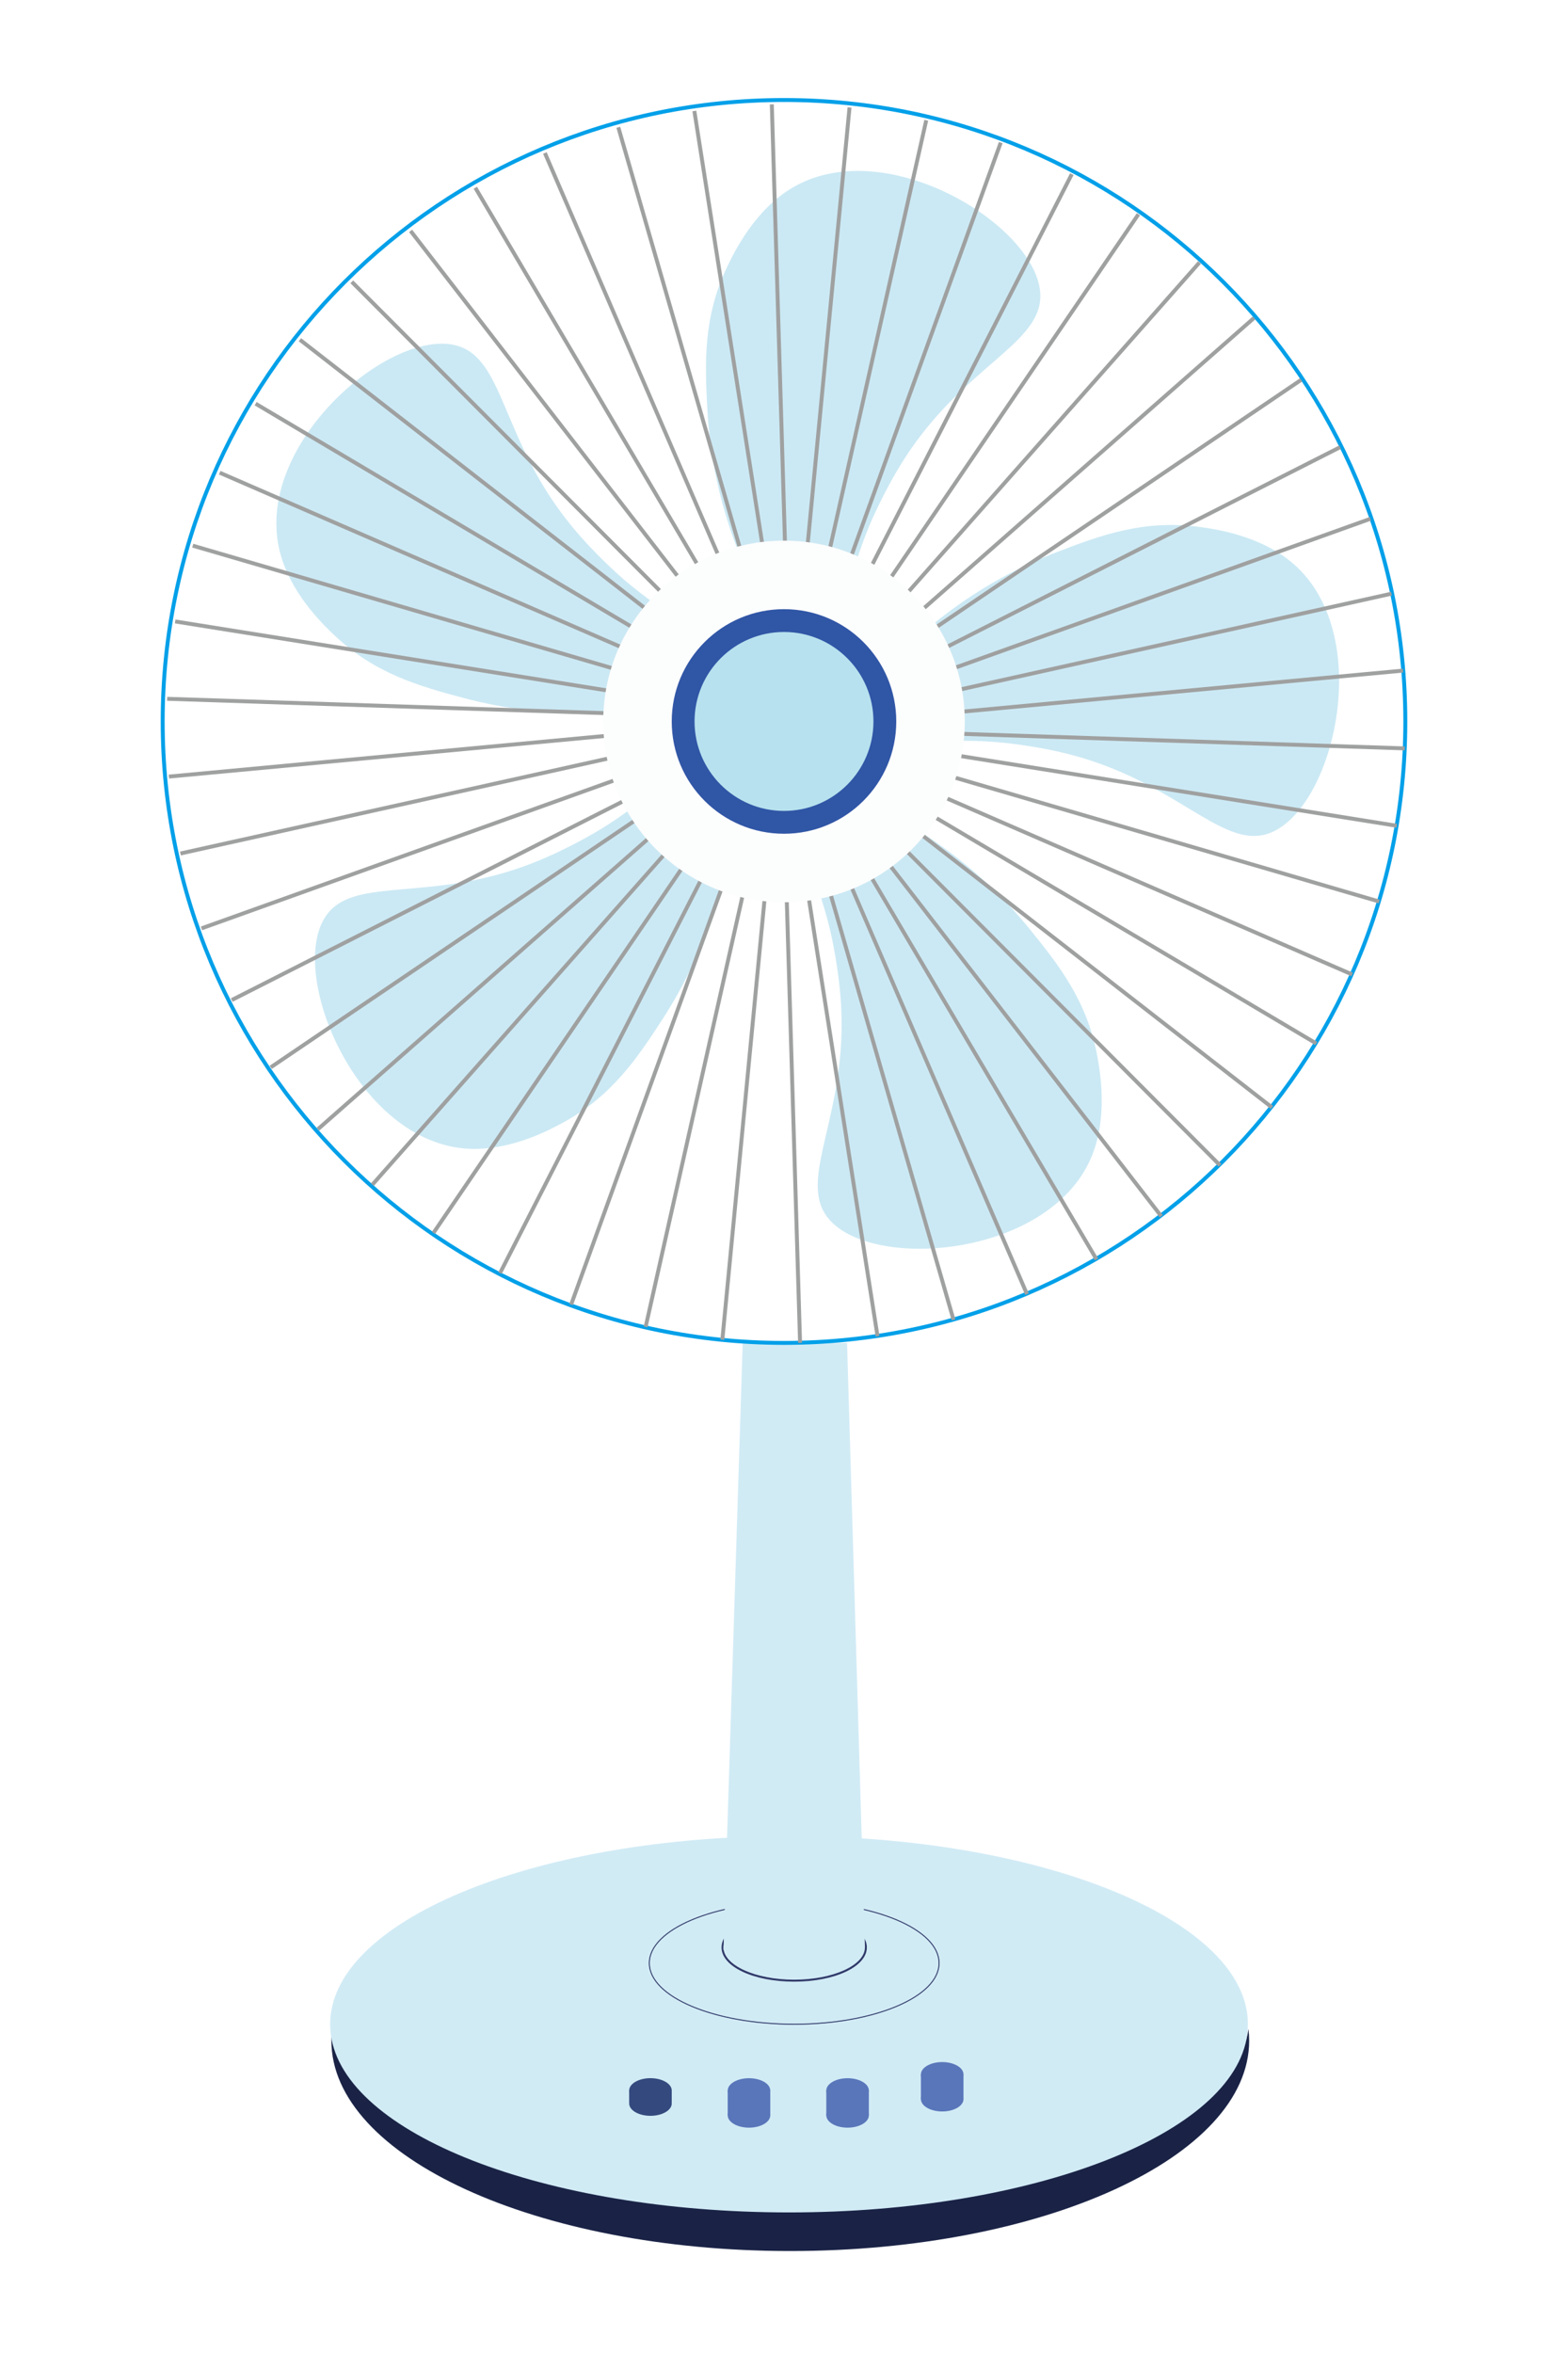 <svg width="400" height="600" viewBox="0 0 400 600" fill="none" xmlns="http://www.w3.org/2000/svg">
<rect width="400" height="600" fill="white"/>
<g clip-path="url(#clip0_1_2)">
<path d="M318.663 520.365C318.663 549.987 266.256 574 201.6 574C136.944 574 84.537 549.987 84.537 520.365C84.537 519.365 84.597 518.365 84.717 517.375C88.097 542.639 139.144 562.693 201.6 562.693C264.056 562.693 315.103 542.639 318.483 517.375C318.603 518.365 318.663 519.365 318.663 520.365Z" fill="#1A2346"/>
<path d="M318.343 516.166C318.343 517.066 318.283 517.955 318.163 518.835C314.783 544.098 263.746 564.153 201.28 564.153C138.814 564.153 87.777 544.098 84.397 518.835C84.277 517.955 84.217 517.066 84.217 516.166C84.217 490.073 135.004 468.849 198.26 468.199C199.26 468.189 200.27 468.179 201.28 468.179C202.29 468.179 203.3 468.189 204.3 468.199C267.566 468.849 318.343 490.073 318.343 516.166Z" fill="#D1EBF5"/>
<g opacity="0.8">
<path d="M202.6 488.353C212.569 488.353 220.639 492.042 220.639 496.581C220.639 501.12 212.559 504.809 202.6 504.809C192.64 504.809 184.561 501.12 184.561 496.581C184.561 492.042 192.64 488.353 202.6 488.353ZM202.6 487.854C192.2 487.854 184.061 491.692 184.061 496.581C184.061 501.47 192.21 505.309 202.6 505.309C212.989 505.309 221.139 501.47 221.139 496.581C221.139 491.692 212.989 487.854 202.6 487.854Z" fill="#080D45"/>
</g>
<path opacity="0.8" d="M202.6 516.166C223.011 516.166 239.558 509.188 239.558 500.58C239.558 491.972 223.011 484.994 202.6 484.994C182.189 484.994 165.642 491.972 165.642 500.58C165.642 509.188 182.189 516.166 202.6 516.166Z" stroke="#080D45" stroke-width="0.25" stroke-miterlimit="10"/>
<path d="M220.649 496.551L184.561 497.251L189.461 342.433H216.089L220.649 496.551Z" fill="#D1EBF5"/>
<path d="M240.358 538.41C243.357 538.41 245.788 537 245.788 535.261C245.788 533.521 243.357 532.111 240.358 532.111C237.359 532.111 234.928 533.521 234.928 535.261C234.928 537 237.359 538.41 240.358 538.41Z" fill="#5976BA"/>
<path d="M245.788 528.962H234.928V535.271H245.788V528.962Z" fill="#5976BA"/>
<path d="M240.358 532.111C243.357 532.111 245.788 530.701 245.788 528.962C245.788 527.223 243.357 525.813 240.358 525.813C237.359 525.813 234.928 527.223 234.928 528.962C234.928 530.701 237.359 532.111 240.358 532.111Z" fill="#5976BA"/>
<path d="M216.219 542.539C219.218 542.539 221.649 541.129 221.649 539.389C221.649 537.65 219.218 536.24 216.219 536.24C213.22 536.24 210.789 537.65 210.789 539.389C210.789 541.129 213.22 542.539 216.219 542.539Z" fill="#5976BA"/>
<path d="M221.649 533.081H210.789V539.389H221.649V533.081Z" fill="#5976BA"/>
<path d="M216.219 536.23C219.218 536.23 221.649 534.82 221.649 533.081C221.649 531.342 219.218 529.932 216.219 529.932C213.22 529.932 210.789 531.342 210.789 533.081C210.789 534.82 213.22 536.23 216.219 536.23Z" fill="#5976BA"/>
<path d="M191.071 542.539C194.07 542.539 196.501 541.129 196.501 539.389C196.501 537.65 194.07 536.24 191.071 536.24C188.072 536.24 185.641 537.65 185.641 539.389C185.641 541.129 188.072 542.539 191.071 542.539Z" fill="#5976BA"/>
<path d="M196.501 533.081H185.641V539.389H196.501V533.081Z" fill="#5976BA"/>
<path d="M191.071 536.23C194.07 536.23 196.501 534.82 196.501 533.081C196.501 531.342 194.07 529.932 191.071 529.932C188.072 529.932 185.641 531.342 185.641 533.081C185.641 534.82 188.072 536.23 191.071 536.23Z" fill="#5976BA"/>
<path d="M165.933 539.52C168.931 539.52 171.362 538.11 171.362 536.37C171.362 534.63 168.931 533.22 165.933 533.22C162.934 533.22 160.503 534.63 160.503 536.37C160.503 538.11 162.934 539.52 165.933 539.52Z" fill="#344A7E"/>
<path d="M171.362 533.07H160.503V536.07H171.362V533.07Z" fill="#344A7E"/>
<path d="M165.933 536.22C168.931 536.22 171.362 534.81 171.362 533.07C171.362 531.33 168.931 529.92 165.933 529.92C162.934 529.92 160.503 531.33 160.503 533.07C160.503 534.81 162.934 536.22 165.933 536.22Z" fill="#344A7E"/>
<path d="M206.27 220.437C209.279 220.547 216.319 220.337 222.899 215.448C225.848 213.259 227.858 210.749 229.168 208.75C245.887 218.107 256.606 229.444 262.626 236.852C270.016 245.96 277.395 255.277 279.945 269.453C280.645 273.362 282.735 285.019 278.325 295.266C267.116 321.319 219.999 324.318 210.529 309.622C204.03 299.525 216.199 283.559 214.539 255.957C213.959 246.44 211.869 237.602 211.719 236.992C210.059 230.124 207.99 224.495 206.28 220.427L206.27 220.437Z" fill="#CBE9F4"/>
<path d="M167.242 201.202C168.072 204.091 170.442 210.729 177.121 215.468C180.121 217.597 183.121 218.727 185.431 219.357C181.701 238.152 174.222 251.848 169.032 259.856C162.652 269.693 156.073 279.59 143.374 286.399C139.874 288.278 129.434 293.867 118.315 292.837C90.067 290.228 72.658 246.35 83.707 232.803C91.297 223.506 110.256 230.144 135.994 220.027C144.873 216.538 152.623 211.819 153.163 211.489C159.183 207.79 163.892 204.081 167.232 201.192L167.242 201.202Z" fill="#CBE9F4"/>
<path d="M173.492 158.144C170.992 159.823 165.412 164.132 162.972 171.95C161.872 175.459 161.722 178.658 161.842 181.057C142.814 183.317 127.475 180.438 118.255 177.978C106.926 174.959 95.477 171.75 85.077 161.783C82.207 159.033 73.668 150.836 71.208 139.949C64.969 112.286 101.316 82.164 117.615 88.493C128.804 92.841 128.345 112.916 145.923 134.26C151.983 141.628 158.873 147.537 159.353 147.946C164.732 152.525 169.722 155.864 173.492 158.144Z" fill="#CBE9F4"/>
<path d="M216.369 150.776C213.999 148.916 208.179 144.947 199.99 145.037C196.31 145.077 193.22 145.927 190.981 146.777C182.951 129.381 180.951 113.906 180.441 104.378C179.811 92.671 179.321 80.795 185.601 67.828C187.331 64.249 192.49 53.592 202.09 47.894C226.478 33.408 266.366 58.671 265.376 76.126C264.696 88.113 245.467 93.881 230.588 117.185C225.458 125.223 221.959 133.6 221.719 134.18C219.019 140.708 217.389 146.477 216.389 150.776H216.369Z" fill="#CBE9F4"/>
<path d="M236.628 189.275C237.658 186.446 239.638 179.688 237.028 171.92C235.858 168.441 234.088 165.752 232.588 163.882C246.657 150.876 260.756 144.187 269.666 140.758C280.605 136.55 291.754 132.411 306.023 134.37C309.963 134.91 321.692 136.52 330.082 143.888C351.401 162.592 339.691 208.33 322.782 212.789C311.173 215.848 299.744 199.342 272.975 192.394C263.746 189.995 254.697 189.265 254.067 189.215C247.017 188.665 241.027 188.905 236.628 189.275Z" fill="#CBE9F4"/>
<path d="M200 342.433C287.537 342.433 358.5 271.485 358.5 183.967C358.5 96.448 287.537 25.5 200 25.5C112.463 25.5 41.5 96.448 41.5 183.967C41.5 271.485 112.463 342.433 200 342.433Z" stroke="#00A0E9" stroke-miterlimit="10"/>
<path d="M199.23 180.497L204.1 342.423" stroke="#9FA0A0" stroke-miterlimit="10"/>
<path d="M199.741 180.368L184.271 341.623" stroke="#9FA0A0" stroke-miterlimit="10"/>
<path d="M200.26 180.308L164.702 338.354" stroke="#9FA0A0" stroke-miterlimit="10"/>
<path d="M200.79 180.318L145.703 332.656" stroke="#9FA0A0" stroke-miterlimit="10"/>
<path d="M201.32 180.388L127.565 324.618" stroke="#9FA0A0" stroke-miterlimit="10"/>
<path d="M201.83 180.518L110.576 314.381" stroke="#9FA0A0" stroke-miterlimit="10"/>
<path d="M202.32 180.717L94.997 302.084" stroke="#9FA0A0" stroke-miterlimit="10"/>
<path d="M202.78 180.977L81.097 287.938" stroke="#9FA0A0" stroke-miterlimit="10"/>
<path d="M203.21 181.287L69.068 272.162" stroke="#9FA0A0" stroke-miterlimit="10"/>
<path d="M203.59 181.657L59.119 255.007" stroke="#9FA0A0" stroke-miterlimit="10"/>
<path d="M203.92 182.067L51.399 236.732" stroke="#9FA0A0" stroke-miterlimit="10"/>
<path d="M204.2 182.517L46.03 217.637" stroke="#9FA0A0" stroke-miterlimit="10"/>
<path d="M204.42 182.997L43.09 198.023" stroke="#9FA0A0" stroke-miterlimit="10"/>
<path d="M204.58 183.497L42.64 178.188" stroke="#9FA0A0" stroke-miterlimit="10"/>
<path d="M204.68 184.017L44.68 158.464" stroke="#9FA0A0" stroke-miterlimit="10"/>
<path d="M204.7 184.546L49.169 139.139" stroke="#9FA0A0" stroke-miterlimit="10"/>
<path d="M204.67 185.076L56.049 120.534" stroke="#9FA0A0" stroke-miterlimit="10"/>
<path d="M204.56 185.596L65.209 102.939" stroke="#9FA0A0" stroke-miterlimit="10"/>
<path d="M204.4 186.096L76.508 86.633" stroke="#9FA0A0" stroke-miterlimit="10"/>
<path d="M204.17 186.576L89.747 71.867" stroke="#9FA0A0" stroke-miterlimit="10"/>
<path d="M203.88 187.016L104.746 58.881" stroke="#9FA0A0" stroke-miterlimit="10"/>
<path d="M203.54 187.416L121.255 47.874" stroke="#9FA0A0" stroke-miterlimit="10"/>
<path d="M203.15 187.776L139.004 39.016" stroke="#9FA0A0" stroke-miterlimit="10"/>
<path d="M202.72 188.085L157.733 32.458" stroke="#9FA0A0" stroke-miterlimit="10"/>
<path d="M202.25 188.335L177.131 28.299" stroke="#9FA0A0" stroke-miterlimit="10"/>
<path d="M201.76 188.525L196.89 26.61" stroke="#9FA0A0" stroke-miterlimit="10"/>
<path d="M201.25 188.655L216.72 27.4" stroke="#9FA0A0" stroke-miterlimit="10"/>
<path d="M200.72 188.715L236.288 30.669" stroke="#9FA0A0" stroke-miterlimit="10"/>
<path d="M200.19 188.715L255.287 36.367" stroke="#9FA0A0" stroke-miterlimit="10"/>
<path d="M199.67 188.635L273.425 44.405" stroke="#9FA0A0" stroke-miterlimit="10"/>
<path d="M199.16 188.505L290.414 54.642" stroke="#9FA0A0" stroke-miterlimit="10"/>
<path d="M198.67 188.305L305.983 66.939" stroke="#9FA0A0" stroke-miterlimit="10"/>
<path d="M198.21 188.045L319.892 81.085" stroke="#9FA0A0" stroke-miterlimit="10"/>
<path d="M197.78 187.736L331.922 96.86" stroke="#9FA0A0" stroke-miterlimit="10"/>
<path d="M197.4 187.366L341.871 114.026" stroke="#9FA0A0" stroke-miterlimit="10"/>
<path d="M197.07 186.956L349.591 132.291" stroke="#9FA0A0" stroke-miterlimit="10"/>
<path d="M196.79 186.506L354.96 151.385" stroke="#9FA0A0" stroke-miterlimit="10"/>
<path d="M196.57 186.026L357.9 171" stroke="#9FA0A0" stroke-miterlimit="10"/>
<path d="M196.41 185.526L358.35 190.835" stroke="#9FA0A0" stroke-miterlimit="10"/>
<path d="M196.31 185.006L356.31 210.569" stroke="#9FA0A0" stroke-miterlimit="10"/>
<path d="M196.28 184.476L351.82 229.884" stroke="#9FA0A0" stroke-miterlimit="10"/>
<path d="M196.32 183.947L344.941 248.489" stroke="#9FA0A0" stroke-miterlimit="10"/>
<path d="M196.42 183.427L335.781 266.084" stroke="#9FA0A0" stroke-miterlimit="10"/>
<path d="M196.59 182.927L324.482 282.39" stroke="#9FA0A0" stroke-miterlimit="10"/>
<path d="M196.82 182.457L311.233 297.156" stroke="#9FA0A0" stroke-miterlimit="10"/>
<path d="M197.11 182.007L296.244 310.142" stroke="#9FA0A0" stroke-miterlimit="10"/>
<path d="M197.45 181.607L279.735 321.149" stroke="#9FA0A0" stroke-miterlimit="10"/>
<path d="M197.84 181.247L261.986 330.007" stroke="#9FA0A0" stroke-miterlimit="10"/>
<path d="M198.27 180.937L243.257 336.565" stroke="#9FA0A0" stroke-miterlimit="10"/>
<path d="M198.73 180.687L223.859 340.724" stroke="#9FA0A0" stroke-miterlimit="10"/>
<path d="M200 230.074C225.47 230.074 246.117 209.431 246.117 183.967C246.117 158.502 225.47 137.859 200 137.859C174.53 137.859 153.883 158.502 153.883 183.967C153.883 209.431 174.53 230.074 200 230.074Z" fill="#FCFDFD"/>
<path d="M200 212.599C215.816 212.599 228.638 199.78 228.638 183.967C228.638 168.153 215.816 155.334 200 155.334C184.184 155.334 171.362 168.153 171.362 183.967C171.362 199.78 184.184 212.599 200 212.599Z" fill="#3056A6"/>
<path d="M200 206.78C212.602 206.78 222.819 196.566 222.819 183.967C222.819 171.367 212.602 161.153 200 161.153C187.398 161.153 177.181 171.367 177.181 183.967C177.181 196.566 187.398 206.78 200 206.78Z" fill="#B7E1EE"/>
</g>
<defs>
<clipPath id="clip0_1_2">
<rect width="318" height="549" fill="white" transform="translate(41 25)"/>
</clipPath>
</defs>
</svg>

